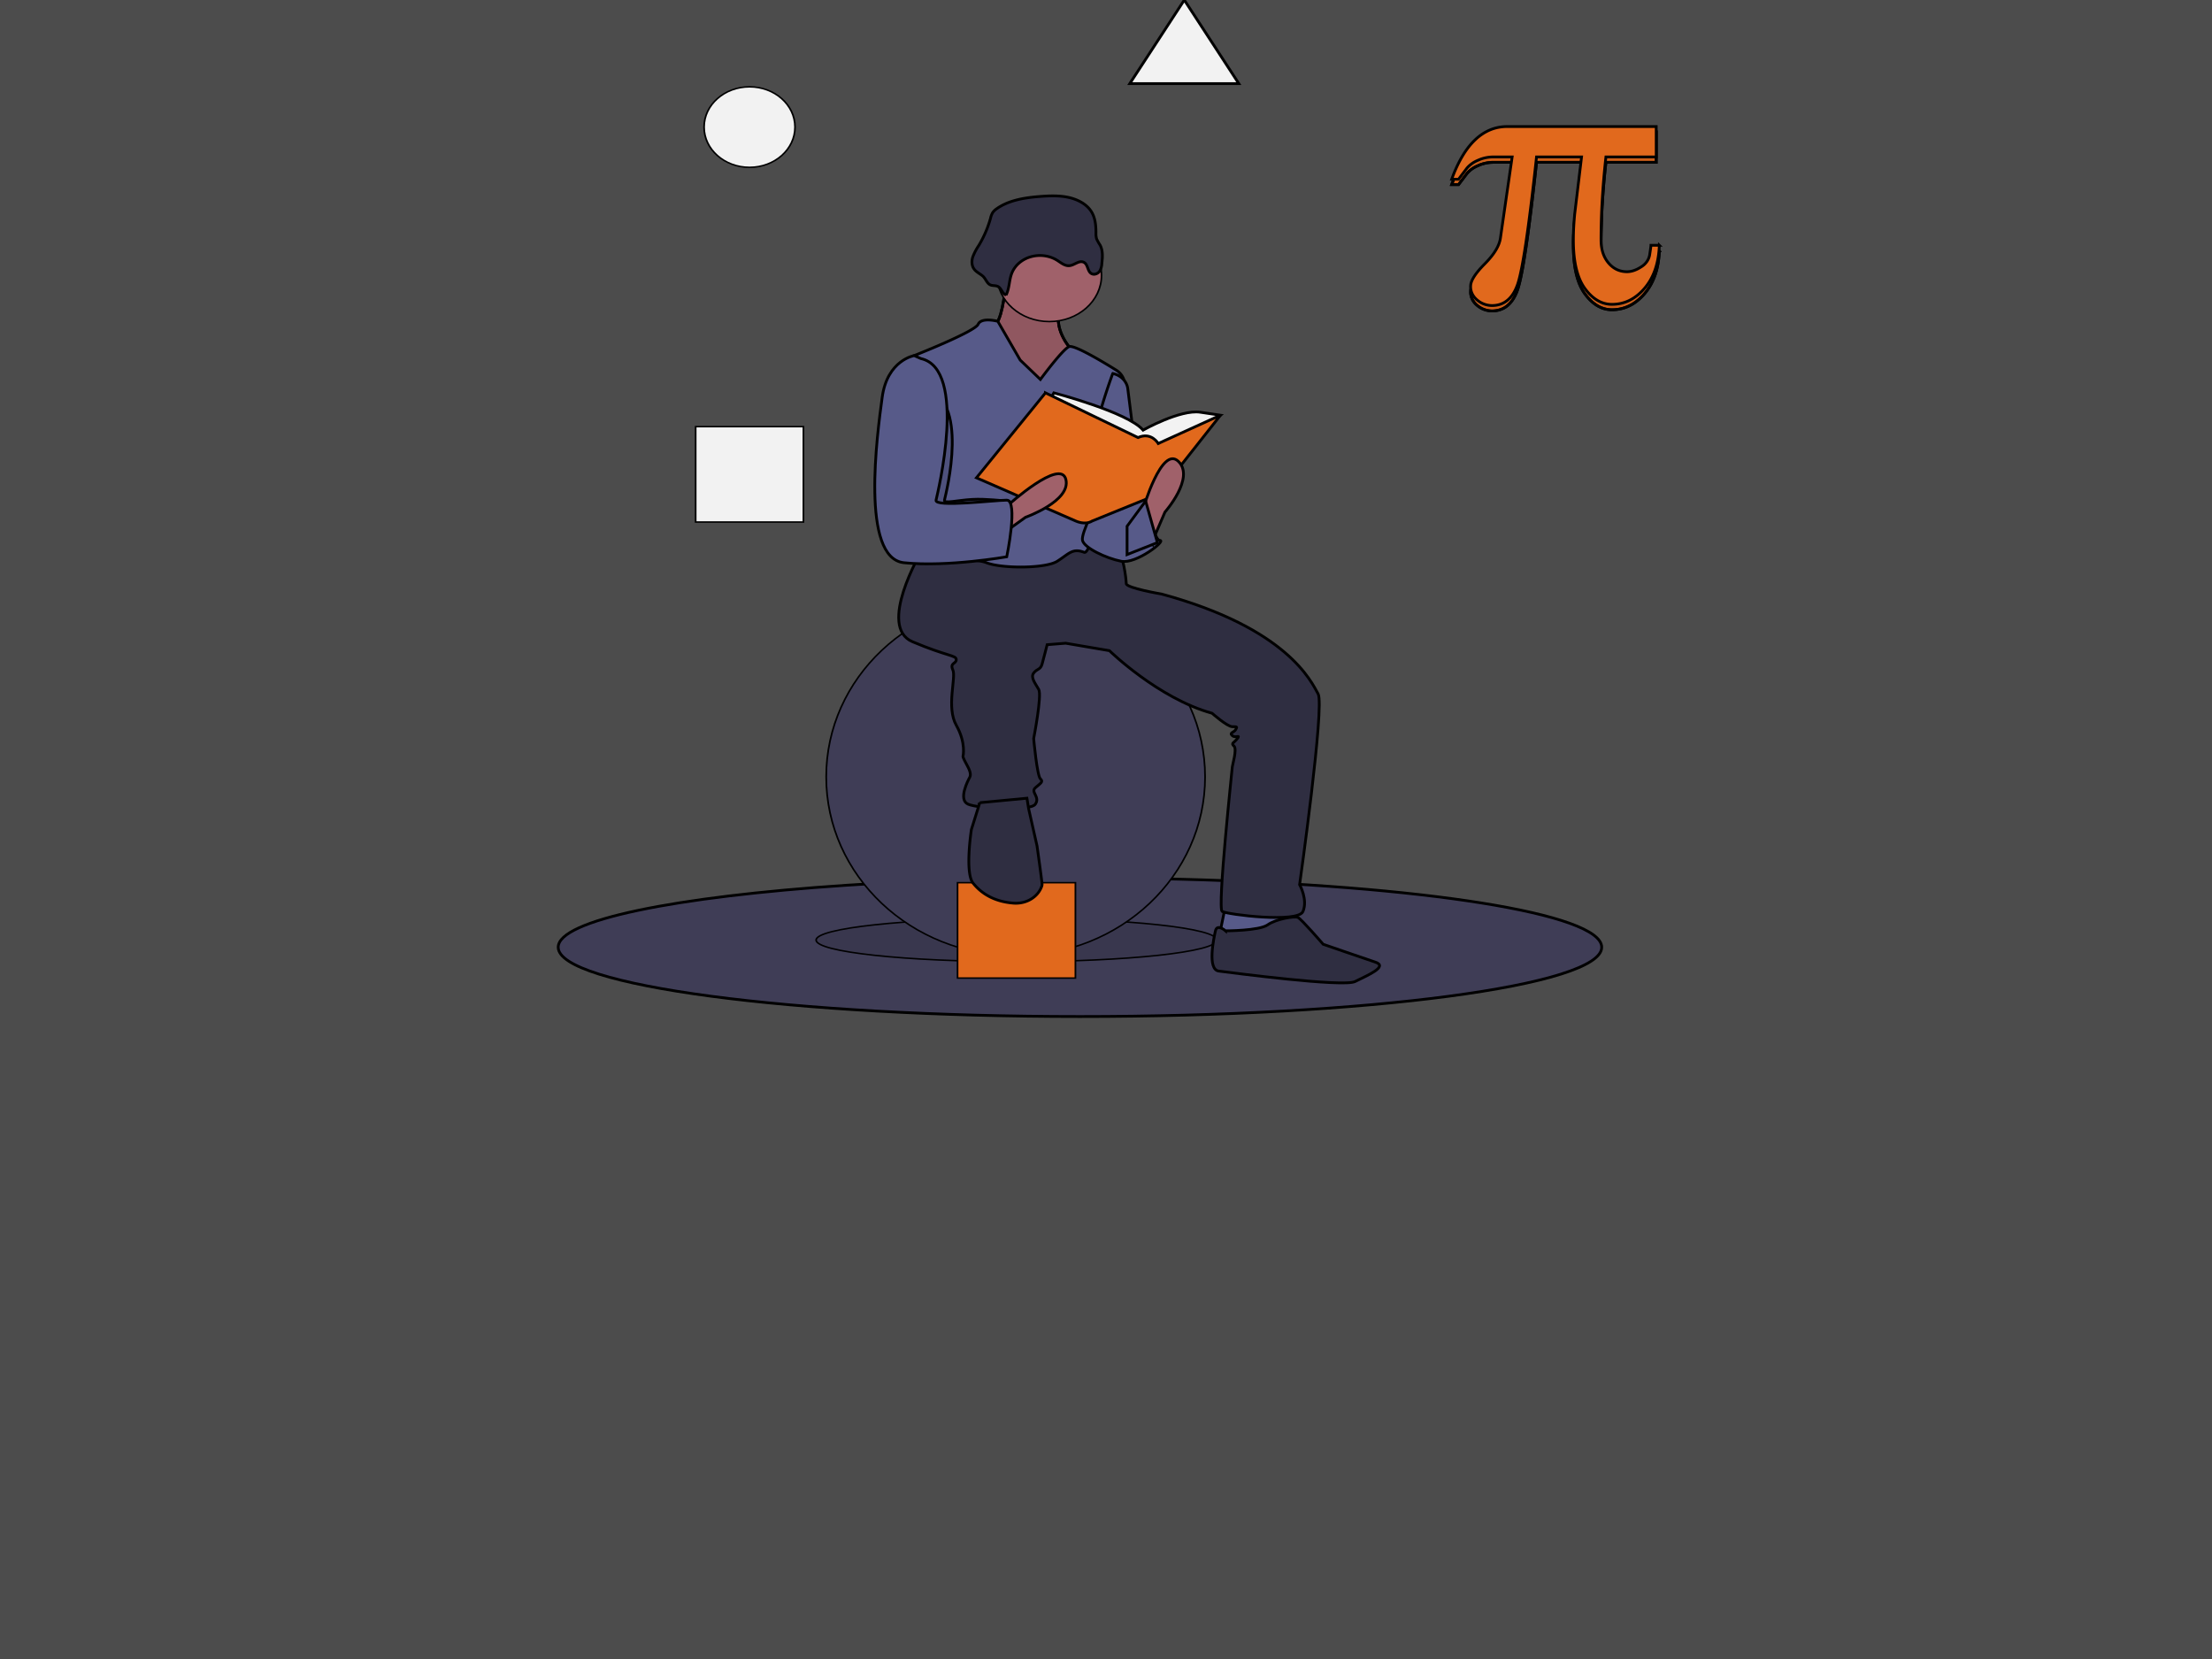 <svg width="800" height="600" xmlns="http://www.w3.org/2000/svg">
 <!-- Created with Method Draw - http://github.com/duopixel/Method-Draw/ -->

 <g>
  <title>background</title>
  <rect fill="#4c4c4c" id="canvas_background" height="602" width="802" y="-1" x="-1"/>
 </g>
 <g>
  <title>Layer 1</title>
  <g stroke="null" id="svg_99">
   <path stroke="null" id="svg_71" fill="#3f3d56" d="m579.282,342.579c0,13.841 -84.484,25.062 -188.702,25.062s-188.702,-11.221 -188.702,-25.062c0,-9.799 42.348,-18.287 104.066,-22.405c25.45,-1.703 54.206,-2.657 84.636,-2.657c12.509,0 24.732,0.162 36.553,0.469c86.724,2.264 152.149,12.413 152.149,24.593z"/>
   <ellipse stroke="null" transform="matrix(0.609,0,0,0.539,-2627.36,-1755.954) " id="svg_72" opacity="0.1" ry="14.5" rx="119" cy="3888.573" cx="4917.874"/>
   <ellipse stroke="null" transform="matrix(0.609,0,0,0.539,-2627.36,-1755.954) " id="svg_73" fill="#3f3d56" ry="120" rx="112.5" cy="3779.073" cx="4917.374"/>
   <rect stroke="null" transform="matrix(0.609,0,0,0.539,-2627.36,-1755.954) " id="svg_74" fill="#e1691d" height="64" width="70" y="3850.073" x="4882.874"/>
   <polygon stroke="null" id="svg_75" fill="#575a89" points="443.234,327.488 440.799,339.345 456.626,341.501 466.974,336.112 466.365,327.488 443.234,327.488 "/>
   <path stroke="null" id="svg_76" fill="#a0616a" d="m363.492,104.892s-1.217,12.396 -4.261,12.935s6.696,22.098 6.696,22.098l14.609,0l11.566,-2.695l-5.478,-11.857s-7.305,-8.624 -1.826,-15.63s-21.305,-4.851 -21.305,-4.851z"/>
   <path stroke="null" id="svg_77" opacity="0.1" d="m363.492,104.892s-1.217,12.396 -4.261,12.935s6.696,22.098 6.696,22.098l14.609,0l11.566,-2.695l-5.478,-11.857s-7.305,-8.624 -1.826,-15.63s-21.305,-4.851 -21.305,-4.851z"/>
   <path stroke="null" id="svg_78" fill="#2f2e41" d="m333.056,199.751s-15.827,26.949 -3.044,32.338s15.827,4.851 15.827,6.468s-2.435,1.078 -1.217,3.773s-2.435,13.474 1.217,19.942s2.435,11.318 2.435,11.318s0,0.539 1.217,2.695s1.826,3.773 1.217,4.851s-4.261,8.085 -0.609,9.702s22.523,2.695 24.349,0s-1.826,-4.312 0,-5.929s3.044,-2.156 1.826,-3.234s-2.435,-14.552 -2.435,-14.552s3.044,-15.63 1.826,-17.786s-3.044,-4.312 -1.826,-5.929s2.435,-1.078 3.044,-3.234s1.826,-7.007 1.826,-7.007l6.696,-0.539l15.827,2.695s17.653,17.247 37.132,22.637c0,0 5.478,4.851 7.305,4.851s1.826,0 1.217,1.078s-2.435,1.078 -1.217,2.156s3.044,-0.539 1.826,1.078s-2.435,1.617 -1.217,2.695s-0.609,7.007 -0.609,7.546s-5.478,51.203 -3.652,52.28s27.392,4.312 29.218,0s-1.217,-9.702 -1.217,-9.702s9.131,-64.677 6.696,-68.989s-10.957,-23.715 -56.611,-36.111c0,0 -12.783,-2.156 -12.783,-3.773s-1.217,-11.857 -3.652,-12.396s-16.435,-1.078 -16.435,-1.078l-17.653,4.851l-24.349,-3.773l-12.174,1.078z"/>
   <path stroke="null" id="svg_79" fill="#2f2e41" d="m354.361,290.299l-3.044,9.702s-2.435,15.63 0.609,19.403c2.391,2.963 6.659,6.592 14.575,7.229a9.783,8.662 0 0 0 10.213,-5.992a3.048,2.698 0 0 0 0.169,-0.698c0,-1.078 -1.826,-14.013 -1.826,-14.013l-3.044,-13.474l-0.609,-3.773l-17.044,1.617z"/>
   <path stroke="null" id="svg_80" fill="#2f2e41" d="m443.234,336.65s-3.044,-2.695 -3.652,0s-3.044,14.013 1.217,14.552s45.045,5.929 49.306,3.773s12.174,-5.39 7.305,-7.007s-18.87,-6.468 -18.87,-6.468s-7.913,-9.163 -9.131,-9.702s-7.913,0.539 -10.957,2.695s-15.218,2.156 -15.218,2.156z"/>
   <circle stroke="null" transform="matrix(0.609,0,0,0.539,-2627.36,-1755.954) " id="svg_81" fill="#a0616a" r="31" cy="3442.573" cx="4937.374"/>
   <path stroke="null" id="svg_82" fill="#575a89" d="m376.275,137.23l-7.305,-7.007l-8.097,-14.013s-5.904,-1.617 -7.121,1.078s-23.131,11.318 -23.131,11.318s5.478,45.274 3.044,49.586s-6.696,21.559 -3.044,23.176s20.696,0 26.175,2.156s21.305,2.156 25.566,-0.539s5.478,-4.851 9.739,-3.234c3.627,1.377 12.108,-45.684 14.549,-59.708a7.21,6.384 0 0 0 -2.988,-6.203c-5.462,-3.392 -15.299,-9.238 -17.04,-8.467c-2.435,1.078 -10.348,11.857 -10.348,11.857z"/>
   <path stroke="null" id="svg_83" fill="#575a89" d="m402.45,135.074l0,0a7.219,6.392 0 0 1 5.424,5.495l4.924,39.24s-12.174,23.176 -18.261,7.546s7.913,-52.28 7.913,-52.28z"/>
   <path stroke="null" id="svg_84" fill="#575a89" d="m401.232,183.582l13.392,-3.234s2.435,15.091 4.87,15.091s-8.522,8.624 -14,7.546s-13.392,-4.851 -14,-7.546s5.478,-14.013 5.478,-14.013l4.261,2.156z"/>
   <path stroke="null" id="svg_85" fill="#2f2e41" d="m363.856,106.71c1.283,-2.505 1.06,-5.427 2.121,-8.013a10.791,9.554 0 0 1 16.407,-4.517c1.365,0.862 2.733,2.072 4.398,1.907c1.794,-0.177 3.394,-1.949 5.043,-1.3c1.828,0.72 1.334,3.62 3.186,4.29c0.975,0.353 2.127,-0.19 2.689,-0.979a6.833,6.05 0 0 0 0.783,-2.682c0.256,-2.299 0.486,-4.732 -0.64,-6.815a18.437,16.325 0 0 1 -1.235,-2.204a8.518,7.542 0 0 1 -0.235,-2.174c-0.01,-2.702 -0.233,-5.52 -1.769,-7.855c-1.704,-2.591 -4.854,-4.248 -8.141,-4.971s-6.729,-0.612 -10.104,-0.359c-5.578,0.418 -11.395,1.314 -15.789,4.385a6.177,5.469 0 0 0 -1.518,1.412a8.233,7.29 0 0 0 -0.808,2.07a48.362,42.821 0 0 1 -4.241,9.851a24.139,21.374 0 0 0 -2.189,4.185c-0.466,1.485 -0.435,3.176 0.541,4.452c0.794,1.039 2.064,1.592 3.062,2.442c0.988,0.842 1.451,2.46 2.546,3.097c0.956,0.556 2.101,0.164 3.076,0.753c1.252,0.757 1.342,2.417 2.816,3.023z"/>
   <path stroke="null" id="svg_86" fill="#f2f2f2" d="m379.319,145.315l1.826,-3.234s26.784,7.007 32.262,13.474c0,0 13.392,-7.546 20.696,-6.468l7.305,1.078l-22.523,17.786l-28.61,-2.156l-10.957,-20.481z"/>
   <path stroke="null" id="svg_87" fill="#e1691d" d="m378.101,142.081l-24.957,30.721l35.914,15.63s3.358,1.617 5.94,0l23.887,-9.702l22.523,-28.566l-22.523,10.241s-2.435,-4.312 -7.305,-2.156l-33.479,-16.169z"/>
   <path stroke="null" id="svg_88" fill="#a0616a" d="m416.45,196.517l4.87,-11.318s10.957,-12.396 4.87,-18.325s-12.783,17.247 -12.783,17.247l3.044,12.396z"/>
   <path stroke="null" id="svg_89" fill="#a0616a" d="m360.264,194.711l10.626,-7.628s16.502,-5.856 14.596,-13.689s-20.831,9.241 -20.831,9.241l-4.391,12.075z"/>
   <path stroke="null" id="svg_90" opacity="0.1" d="m333.969,140.194l-0.609,0s-9.435,-9.971 -11.261,3.503s-7.913,58.209 7.913,59.826s27.088,-6.737 27.088,-6.737s11.566,-15.63 7.305,-15.63c-2.062,0 -7.669,-0.82 -12.783,-0.539c-5.456,0.3 -10.358,1.66 -10.044,0.269c0.609,-2.695 9.435,-36.92 -7.609,-40.693z"/>
   <path stroke="null" id="svg_91" fill="#575a89" d="m333.056,129.684l-2.435,-1.078s-9.739,1.617 -11.566,15.091s-7.913,58.209 7.913,59.826s37.132,-2.156 37.132,-2.156s4.261,-20.481 0,-20.481s-26.175,2.695 -25.566,0s11.566,-47.43 -5.478,-51.203z"/>
   <polygon stroke="null" id="svg_92" fill="#575a89" points="407.624,190.319 414.336,181.21 418.581,196.248 407.624,200.56 407.624,190.319 "/>
   <circle stroke="null" transform="matrix(0.609,0,0,0.539,-2627.36,-1755.954) " id="svg_93" fill="#f2f2f2" r="27" cy="3343.073" cx="4759.347"/>
   <rect stroke="null" transform="matrix(0.609,0,0,0.539,-2627.36,-1755.954) " id="svg_94" fill="#f2f2f2" height="64" width="64" y="3544.073" x="4727.347"/>
   <polygon stroke="null" id="svg_95" fill="#f2f2f2" points="428.32,0 438.181,15.122 448.041,30.244 428.32,30.244 408.6,30.244 418.46,15.122 428.32,0 "/>
   <path stroke="null" id="svg_96" fill="#e1691d" d="m600.122,90.671q-0.354,9.677 -5.323,15.514q-4.971,5.837 -11.81,5.837q-5.571,0 -9.765,-5.712q-4.196,-5.712 -4.195,-17.574q0,-2.622 0.141,-4.994q0.141,-2.372 0.353,-4.495l2.468,-20.539l-16.287,0q-4.23,38.956 -6.945,46.354q-2.715,7.398 -9.201,7.398a7.78,6.888 0 0 1 -5.218,-1.935a7.344,6.502 0 0 1 -2.468,-5.119q0,-2.871 5.112,-8.022q5.112,-5.15 5.676,-9.396l4.23,-29.279l-6.839,0a12.12,10.731 0 0 0 -5.535,1.217a10.443,9.247 0 0 0 -3.984,2.841l-3.032,3.995l-2.468,0q3.454,-9.489 8.496,-14.265q5.04,-4.776 11.598,-4.776l53.868,0l0,10.988l-18.191,0q-0.846,7.492 -1.304,14.983q-0.459,7.492 -0.458,15.046q0,5.12 2.679,8.303q2.679,3.184 6.698,3.184q2.467,0 5.182,-1.779a7.286,6.452 0 0 0 3.067,-4.651q0.212,-1.373 0.317,-2.154q0.106,-0.78 0.106,-0.968l3.032,0z"/>
   <path stroke="null" id="svg_97" opacity="0.1" d="m600.122,90.671q-0.354,9.677 -5.323,15.514q-4.971,5.837 -11.81,5.837q-5.571,0 -9.765,-5.712q-4.196,-5.712 -4.195,-17.574q0,-2.622 0.141,-4.994q0.141,-2.372 0.353,-4.495l2.468,-20.539l-16.287,0q-4.23,38.956 -6.945,46.354q-2.715,7.398 -9.201,7.398a7.78,6.888 0 0 1 -5.218,-1.935a7.344,6.502 0 0 1 -2.468,-5.119q0,-2.871 5.112,-8.022q5.112,-5.15 5.676,-9.396l4.23,-29.279l-6.839,0a12.12,10.731 0 0 0 -5.535,1.217a10.443,9.247 0 0 0 -3.984,2.841l-3.032,3.995l-2.468,0q3.454,-9.489 8.496,-14.265q5.04,-4.776 11.598,-4.776l53.868,0l0,10.988l-18.191,0q-0.846,7.492 -1.304,14.983q-0.459,7.492 -0.458,15.046q0,5.12 2.679,8.303q2.679,3.184 6.698,3.184q2.467,0 5.182,-1.779a7.286,6.452 0 0 0 3.067,-4.651q0.212,-1.373 0.317,-2.154q0.106,-0.78 0.106,-0.968l3.032,0z"/>
   <path stroke="null" id="svg_98" fill="#e1691d" d="m600.122,88.72q-0.354,9.677 -5.323,15.514q-4.971,5.837 -11.81,5.837q-5.571,0 -9.765,-5.712q-4.196,-5.712 -4.195,-17.574q0,-2.622 0.141,-4.994q0.141,-2.372 0.353,-4.495l2.468,-20.539l-16.287,0q-4.23,38.956 -6.945,46.354q-2.715,7.398 -9.201,7.398a7.78,6.888 0 0 1 -5.218,-1.935a7.344,6.502 0 0 1 -2.468,-5.119q0,-2.871 5.112,-8.022q5.112,-5.15 5.676,-9.396l4.23,-29.279l-6.839,0a12.12,10.731 0 0 0 -5.535,1.217a10.443,9.247 0 0 0 -3.984,2.841l-3.032,3.995l-2.468,0q3.454,-9.489 8.496,-14.265q5.04,-4.776 11.598,-4.776l53.868,0l0,10.988l-18.191,0q-0.846,7.492 -1.304,14.983q-0.459,7.492 -0.458,15.045q0,5.12 2.679,8.303q2.679,3.184 6.698,3.184q2.467,0 5.182,-1.779a7.286,6.452 0 0 0 3.067,-4.651q0.212,-1.373 0.317,-2.154q0.106,-0.78 0.106,-0.968l3.032,0z"/>
  </g>
 </g>
</svg>
